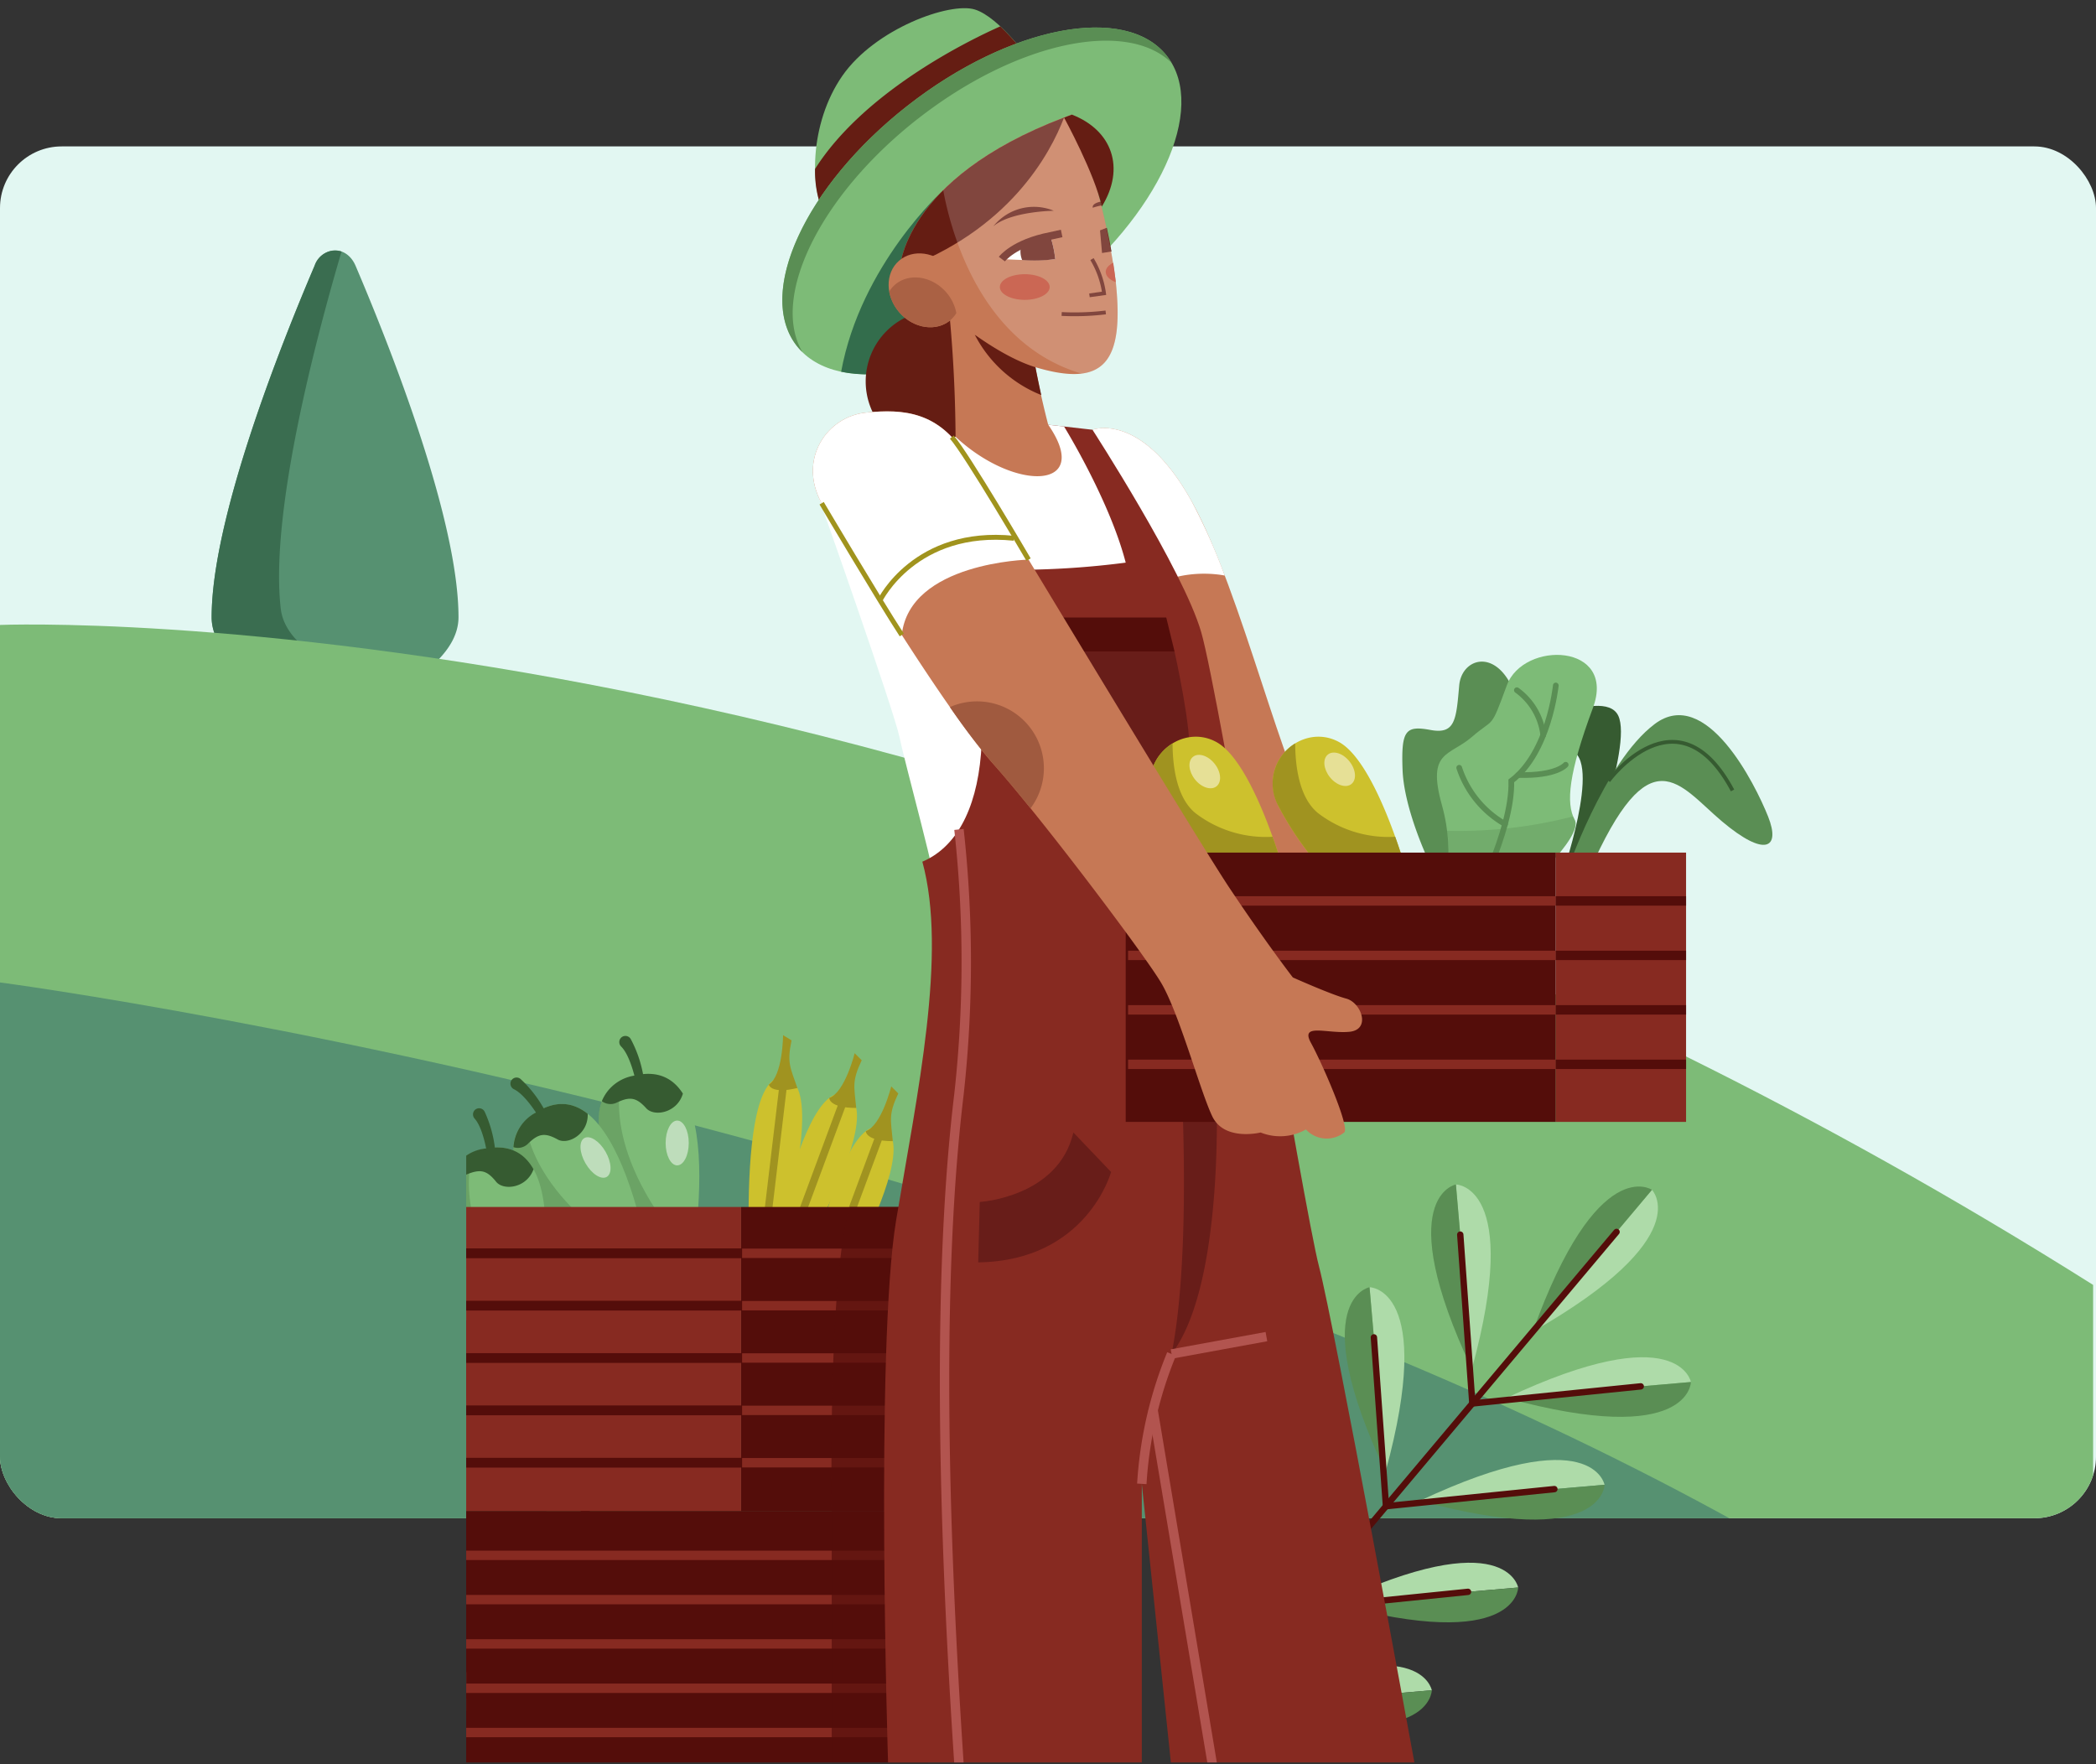 <svg xmlns="http://www.w3.org/2000/svg" xmlns:xlink="http://www.w3.org/1999/xlink" width="272" height="228.943" viewBox="0 0 272 228.943">
  <rect x="0" y="0" width="272" height="228.943" fill="#333333" stroke="none"/>
  <defs>
    <clipPath id="clip-path">
      <rect id="Rectángulo_408390" data-name="Rectángulo 408390" width="272" height="178.022" rx="8" transform="translate(205.083 5119.432)" fill="#eaf4ff" opacity="0.58"/>
    </clipPath>
    <clipPath id="clip-path-2">
      <rect id="Rectángulo_408485" data-name="Rectángulo 408485" width="271.999" height="586.711" fill="none"/>
    </clipPath>
    <clipPath id="clip-path-3">
      <rect id="Rectángulo_408509" data-name="Rectángulo 408509" width="272" height="228.943" rx="8" transform="translate(205.083 5100.432)" fill="#eaf4ff" opacity="0.58"/>
    </clipPath>
    <clipPath id="clip-path-4">
      <rect id="Rectángulo_408508" data-name="Rectángulo 408508" width="243.889" height="237.35" fill="none"/>
    </clipPath>
    <clipPath id="clip-path-5">
      <rect id="Rectángulo_408507" data-name="Rectángulo 408507" width="170.837" height="237.12" fill="none"/>
    </clipPath>
    <clipPath id="clip-path-6">
      <rect id="Rectángulo_408486" data-name="Rectángulo 408486" width="12.217" height="27.918" fill="none"/>
    </clipPath>
    <clipPath id="clip-path-7">
      <rect id="Rectángulo_408487" data-name="Rectángulo 408487" width="18.535" height="23.701" fill="none"/>
    </clipPath>
    <clipPath id="clip-path-8">
      <rect id="Rectángulo_408488" data-name="Rectángulo 408488" width="11.171" height="28.359" fill="none"/>
    </clipPath>
    <clipPath id="clip-path-9">
      <rect id="Rectángulo_408492" data-name="Rectángulo 408492" width="12.542" height="32.794" fill="none"/>
    </clipPath>
    <clipPath id="clip-path-10">
      <rect id="Rectángulo_408495" data-name="Rectángulo 408495" width="60.378" height="3.659" fill="none"/>
    </clipPath>
    <clipPath id="clip-path-11">
      <rect id="Rectángulo_408496" data-name="Rectángulo 408496" width="11.589" height="39.458" fill="none"/>
    </clipPath>
    <clipPath id="clip-path-12">
      <rect id="Rectángulo_408497" data-name="Rectángulo 408497" width="3.005" height="5.814" fill="none"/>
    </clipPath>
    <clipPath id="clip-path-13">
      <rect id="Rectángulo_408498" data-name="Rectángulo 408498" width="3.902" height="5.256" fill="none"/>
    </clipPath>
    <clipPath id="clip-path-14">
      <rect id="Rectángulo_408499" data-name="Rectángulo 408499" width="17.363" height="11.735" fill="none"/>
    </clipPath>
    <clipPath id="clip-path-15">
      <rect id="Rectángulo_408502" data-name="Rectángulo 408502" width="6.467" height="3.332" fill="none"/>
    </clipPath>
    <clipPath id="clip-path-16">
      <rect id="Rectángulo_408503" data-name="Rectángulo 408503" width="1.302" height="2.526" fill="none"/>
    </clipPath>
    <clipPath id="clip-path-17">
      <rect id="Rectángulo_408504" data-name="Rectángulo 408504" width="22.633" height="33.609" fill="none"/>
    </clipPath>
    <clipPath id="clip-path-18">
      <rect id="Rectángulo_408505" data-name="Rectángulo 408505" width="3.983" height="4.338" fill="none"/>
    </clipPath>
    <clipPath id="clip-path-19">
      <rect id="Rectángulo_408506" data-name="Rectángulo 408506" width="3.984" height="4.338" fill="none"/>
    </clipPath>
  </defs>
  <g id="Grupo_1198359" data-name="Grupo 1198359" transform="translate(-205.083 -5100.432)">
    <g id="Enmascarar_grupo_1098806" data-name="Enmascarar grupo 1098806" clip-path="url(#clip-path)">
      <g id="Grupo_1198312" data-name="Grupo 1198312" transform="translate(205.083 4843.001)">
        <rect id="Rectángulo_408483" data-name="Rectángulo 408483" width="272" height="586.712" transform="translate(0 -0.001)" fill="#e2f7f2"/>
        <rect id="Rectángulo_408484" data-name="Rectángulo 408484" width="2.304" height="30.387" transform="translate(42.33 345.595)" fill="#872a21"/>
        <g id="Grupo_1198311" data-name="Grupo 1198311" transform="translate(0 0)">
          <g id="Grupo_1198310" data-name="Grupo 1198310" clip-path="url(#clip-path-2)">
            <path id="Trazado_916645" data-name="Trazado 916645" d="M47.342,304.563c-1.139-2.671-4.185-2.671-5.324,0-4.556,10.68-13.362,32.959-13.355,45.611,0,4.223,4.511,7.619,8.745,9.878a15.156,15.156,0,0,0,14.544,0c4.233-2.259,8.742-5.655,8.745-9.878.007-12.652-8.8-34.932-13.355-45.611" transform="translate(-1.197 -12.636)" fill="#569171"/>
            <path id="Trazado_916646" data-name="Trazado 916646" d="M47.451,357.868c-4.463-1.757-9.333-4.614-9.82-8.809-1.438-12.387,4.554-35.041,7.886-46.348a2.8,2.8,0,0,0-3.5,1.852c-4.556,10.68-13.362,32.959-13.355,45.612,0,4.222,4.511,7.619,8.745,9.877a15.157,15.157,0,0,0,14.544,0c.635-.338,1.276-.7,1.908-1.092a15.522,15.522,0,0,1-6.409-1.091" transform="translate(-1.197 -12.636)" fill="#3a6d50"/>
            <path id="Trazado_916647" data-name="Trazado 916647" d="M0,353.282s127.385-5.24,271.626,85.644V601.464H0Z" transform="translate(0 -14.752)" fill="#7dbb77"/>
            <path id="Trazado_916648" data-name="Trazado 916648" d="M0,477.091c114.322,7.4,232.118,60.223,271.626,79.43V502.95C178.87,425.237.008,401.7,0,401.7Z" transform="translate(0 -16.777)" fill="#569171"/>
            <path id="Trazado_916649" data-name="Trazado 916649" d="M251.683,271.481H130.5s.458-5.727,10.079-5.268c.458-9.393,13.745-15.119,22.45-7.56-6.414-15.806-2.52-27.489,8.476-28.634s18.325,10.308,20.387,17.409c6.642-7.1,8.017-1.145,8.246,0,10.08-10.995,23.595-7.33,27.718-2.977s3.207,14.66,3.207,14.66,14.431-6.184,17.638.458-2.519,8.934-2.519,8.934,4.81-.916,5.5,2.978" transform="translate(-5.45 -9.603)" fill="#fff"/>
          </g>
        </g>
      </g>
    </g>
    <g id="Enmascarar_grupo_1098807" data-name="Enmascarar grupo 1098807" clip-path="url(#clip-path-3)">
      <g id="Grupo_1198358" data-name="Grupo 1198358" transform="translate(192.527 5092.025)">
        <g id="Grupo_1198357" data-name="Grupo 1198357" clip-path="url(#clip-path-4)">
          <g id="Grupo_1198356" data-name="Grupo 1198356" transform="translate(73.054)">
            <g id="Grupo_1198355" data-name="Grupo 1198355" clip-path="url(#clip-path-5)">
              <line id="Línea_681" data-name="Línea 681" x2="72.935" y2="86.76" transform="translate(-59.556 142.534)" fill="none" stroke="#540d0a" stroke-linecap="round" stroke-miterlimit="10" stroke-width="1.157"/>
              <path id="Trazado_916650" data-name="Trazado 916650" d="M115.739,317.61l2.9-33.509s-12.034.115-2.9,33.509" transform="translate(-117.68 -112.881)" fill="#7dbb77"/>
              <path id="Trazado_916651" data-name="Trazado 916651" d="M118,317.61l2.9-33.509s11.835,2.181-2.9,33.509" transform="translate(-119.937 -112.881)" fill="#5a8e54"/>
              <line id="Línea_682" data-name="Línea 682" x1="2.192" y2="30.648" transform="translate(-2.02 180.328)" fill="none" stroke="#540d0a" stroke-linecap="round" stroke-miterlimit="10" stroke-width="1.157"/>
              <path id="Trazado_916652" data-name="Trazado 916652" d="M141.754,348.555l2.9-33.509s-12.034.115-2.9,33.509" transform="translate(-128.016 -125.176)" fill="#7dbb77"/>
              <path id="Trazado_916653" data-name="Trazado 916653" d="M144.011,348.555l2.9-33.509s11.836,2.181-2.9,33.509" transform="translate(-130.273 -125.176)" fill="#5a8e54"/>
              <line id="Línea_683" data-name="Línea 683" x1="2.192" y2="30.648" transform="translate(13.658 198.978)" fill="none" stroke="#540d0a" stroke-linecap="round" stroke-miterlimit="10" stroke-width="1.157"/>
              <path id="Trazado_916654" data-name="Trazado 916654" d="M111.552,374.486l-33.509-2.9s2.18-11.835,33.509,2.9" transform="translate(-104.062 -145.855)" fill="#aedba9"/>
              <path id="Trazado_916655" data-name="Trazado 916655" d="M111.552,377.45l-33.509-2.9s.115,12.034,33.509,2.9" transform="translate(-104.062 -148.819)" fill="#5a8e54"/>
              <line id="Línea_684" data-name="Línea 684" x2="30.569" y2="3.107" transform="translate(-16.911 226.519)" fill="none" stroke="#540d0a" stroke-linecap="round" stroke-miterlimit="10" stroke-width="1.157"/>
              <path id="Trazado_916656" data-name="Trazado 916656" d="M350.868,288.554l15.473-18.406s6.026,6.141-15.473,18.406" transform="translate(-212.463 -107.337)" fill="#aedba9"/>
              <path id="Trazado_916657" data-name="Trazado 916657" d="M350.868,288.273l15.473-18.406s-7.086-4.88-15.473,18.406" transform="translate(-212.463 -107.057)" fill="#5a8e54"/>
              <line id="Línea_685" data-name="Línea 685" x1="52.141" y2="62.025" transform="translate(97.144 168.274)" fill="none" stroke="#540d0a" stroke-linecap="round" stroke-miterlimit="10" stroke-width="0.827"/>
              <path id="Trazado_916658" data-name="Trazado 916658" d="M336.4,292.95l-2.074-23.956s8.6.082,2.074,23.956" transform="translate(-205.892 -106.879)" fill="#aedba9"/>
              <path id="Trazado_916659" data-name="Trazado 916659" d="M334.286,292.95l-2.074-23.956s-8.461,1.559,2.074,23.956" transform="translate(-203.774 -106.879)" fill="#5a8e54"/>
              <line id="Línea_686" data-name="Línea 686" x2="1.567" y2="21.911" transform="translate(129.002 168.627)" fill="none" stroke="#540d0a" stroke-linecap="round" stroke-miterlimit="10" stroke-width="0.827"/>
              <path id="Trazado_916660" data-name="Trazado 916660" d="M345.183,311.487l23.956-2.074s-1.559-8.461-23.956,2.074" transform="translate(-210.204 -121.661)" fill="#aedba9"/>
              <path id="Trazado_916661" data-name="Trazado 916661" d="M345.183,313.606l23.956-2.074s-.082,8.6-23.956,2.074" transform="translate(-210.204 -123.78)" fill="#5a8e54"/>
              <line id="Línea_687" data-name="Línea 687" x1="21.854" y2="2.221" transform="translate(130.569 188.316)" fill="none" stroke="#540d0a" stroke-linecap="round" stroke-miterlimit="10" stroke-width="0.827"/>
              <path id="Trazado_916662" data-name="Trazado 916662" d="M317.807,315.073l-2.074-23.956s8.6.082,2.074,23.956" transform="translate(-198.503 -115.669)" fill="#aedba9"/>
              <path id="Trazado_916663" data-name="Trazado 916663" d="M315.688,315.073l-2.074-23.956s-8.461,1.559,2.074,23.956" transform="translate(-196.384 -115.669)" fill="#5a8e54"/>
              <line id="Línea_688" data-name="Línea 688" x2="1.567" y2="21.911" transform="translate(117.794 181.959)" fill="none" stroke="#540d0a" stroke-linecap="round" stroke-miterlimit="10" stroke-width="0.827"/>
              <path id="Trazado_916664" data-name="Trazado 916664" d="M326.585,333.61l23.956-2.074s-1.559-8.462-23.956,2.074" transform="translate(-202.815 -130.451)" fill="#aedba9"/>
              <path id="Trazado_916665" data-name="Trazado 916665" d="M326.585,335.729l23.956-2.074s-.082,8.6-23.956,2.074" transform="translate(-202.815 -132.57)" fill="#5a8e54"/>
              <line id="Línea_689" data-name="Línea 689" x1="21.854" y2="2.221" transform="translate(119.361 201.648)" fill="none" stroke="#540d0a" stroke-linecap="round" stroke-miterlimit="10" stroke-width="0.827"/>
              <path id="Trazado_916666" data-name="Trazado 916666" d="M299.21,337.2l-2.074-23.956s8.6.082,2.074,23.956" transform="translate(-191.114 -124.459)" fill="#7dbb77"/>
              <path id="Trazado_916667" data-name="Trazado 916667" d="M297.091,337.2l-2.074-23.956s-8.461,1.559,2.074,23.956" transform="translate(-188.995 -124.459)" fill="#5a8e54"/>
              <line id="Línea_690" data-name="Línea 690" x2="1.567" y2="21.91" transform="translate(106.586 195.292)" fill="none" stroke="#540d0a" stroke-linecap="round" stroke-miterlimit="10" stroke-width="0.827"/>
              <path id="Trazado_916668" data-name="Trazado 916668" d="M307.988,355.733l23.956-2.074s-1.559-8.461-23.956,2.074" transform="translate(-195.426 -139.242)" fill="#aedba9"/>
              <path id="Trazado_916669" data-name="Trazado 916669" d="M307.988,357.852l23.956-2.074s-.082,8.6-23.956,2.074" transform="translate(-195.426 -141.36)" fill="#5a8e54"/>
              <line id="Línea_691" data-name="Línea 691" x1="21.854" y2="2.221" transform="translate(108.153 214.981)" fill="none" stroke="#540d0a" stroke-linecap="round" stroke-miterlimit="10" stroke-width="0.827"/>
              <path id="Trazado_916670" data-name="Trazado 916670" d="M280.612,359.318l-2.074-23.956s8.6.081,2.074,23.956" transform="translate(-183.724 -133.249)" fill="#7dbb77"/>
              <path id="Trazado_916671" data-name="Trazado 916671" d="M278.493,359.318l-2.074-23.956s-8.461,1.559,2.074,23.956" transform="translate(-181.606 -133.249)" fill="#5a8e54"/>
              <line id="Línea_692" data-name="Línea 692" x2="1.567" y2="21.91" transform="translate(95.377 208.625)" fill="none" stroke="#540d0a" stroke-linecap="round" stroke-miterlimit="10" stroke-width="0.827"/>
              <path id="Trazado_916672" data-name="Trazado 916672" d="M289.39,377.855l23.956-2.074s-1.559-8.461-23.956,2.074" transform="translate(-188.036 -148.031)" fill="#aedba9"/>
              <path id="Trazado_916673" data-name="Trazado 916673" d="M289.39,379.974l23.956-2.074s-.082,8.6-23.956,2.074" transform="translate(-188.036 -150.15)" fill="#5a8e54"/>
              <line id="Línea_693" data-name="Línea 693" x1="21.854" y2="2.221" transform="translate(96.945 228.314)" fill="none" stroke="#540d0a" stroke-linecap="round" stroke-miterlimit="10" stroke-width="0.827"/>
              <path id="Trazado_916674" data-name="Trazado 916674" d="M161.129,273.884s-20.232-25.279-6.757-28.476,6.757,28.476,6.757,28.476" transform="translate(-132.55 -97.417)" fill="#7dbb77"/>
              <path id="Trazado_916675" data-name="Trazado 916675" d="M154.646,245.409a5.454,5.454,0,0,0-4.214,3.315,1.856,1.856,0,0,0,1.954.175c1.689-.8,2.527-.668,3.8.742,1.041,1.152,4.029.607,4.761-1.9-1.295-2.022-3.294-3.05-6.3-2.335" transform="translate(-132.824 -97.418)" fill="#365b31"/>
              <path id="Trazado_916676" data-name="Trazado 916676" d="M156.411,243.321s-.676-3.621-1.978-4.927a.806.806,0,0,1,.051-1.214.8.8,0,0,1,1.2.263,15.685,15.685,0,0,1,1.744,5.637Z" transform="translate(-134.314 -94.171)" fill="#365b31"/>
              <g id="Grupo_1198315" data-name="Grupo 1198315" transform="translate(17.195 148.549)" opacity="0.26">
                <g id="Grupo_1198314" data-name="Grupo 1198314">
                  <g id="Grupo_1198313" data-name="Grupo 1198313" clip-path="url(#clip-path-6)">
                    <path id="Trazado_916677" data-name="Trazado 916677" d="M161.965,269.539c-12.434-13.8-9.22-22.99-9.2-23.056-10.1,4.848,8.362,27.918,8.362,27.918s.416-1.963.833-4.862" transform="translate(-149.747 -246.484)" fill="#365b31"/>
                  </g>
                </g>
              </g>
              <path id="Trazado_916678" data-name="Trazado 916678" d="M149.924,277.52s-27.332-17.357-15.621-24.749,15.621,24.749,15.621,24.749" transform="translate(-125.257 -99.994)" fill="#7dbb77"/>
              <path id="Trazado_916679" data-name="Trazado 916679" d="M134.307,252.773a5.454,5.454,0,0,0-2.912,4.5,1.855,1.855,0,0,0,1.905-.468c1.338-1.308,2.174-1.451,3.837-.53,1.359.753,4.008-.732,3.89-3.338-1.88-1.493-4.1-1.816-6.72-.166" transform="translate(-125.26 -99.996)" fill="#365b31"/>
              <path id="Trazado_916680" data-name="Trazado 916680" d="M134.683,251.514s-1.813-3.206-3.468-4.02a.806.806,0,0,1-.345-1.165.8.8,0,0,1,1.222-.139,15.688,15.688,0,0,1,3.476,4.766Z" transform="translate(-125.001 -97.729)" fill="#365b31"/>
              <g id="Grupo_1198318" data-name="Grupo 1198318" transform="translate(6.132 153.826)" opacity="0.26">
                <g id="Grupo_1198317" data-name="Grupo 1198317">
                  <g id="Grupo_1198316" data-name="Grupo 1198316" clip-path="url(#clip-path-7)">
                    <path id="Trazado_916681" data-name="Trazado 916681" d="M149.139,274.071c-16.236-9.027-16.172-18.761-16.171-18.832-7.985,7.86,16.959,23.7,16.959,23.7s-.243-1.992-.787-4.869" transform="translate(-131.391 -255.239)" fill="#365b31"/>
                  </g>
                </g>
              </g>
              <path id="Trazado_916682" data-name="Trazado 916682" d="M127.3,289.968s-18.719-26.418-5.08-28.822,5.08,28.822,5.08,28.822" transform="translate(-119.637 -103.708)" fill="#7dbb77"/>
              <path id="Trazado_916683" data-name="Trazado 916683" d="M122.6,261.146a5.454,5.454,0,0,0-4.4,3.063,1.855,1.855,0,0,0,1.94.289c1.734-.7,2.562-.519,3.752.963.972,1.212,3.987.842,4.864-1.615-1.175-2.094-3.11-3.237-6.156-2.7" transform="translate(-120.017 -103.708)" fill="#365b31"/>
              <path id="Trazado_916684" data-name="Trazado 916684" d="M124.589,258.97s-.463-3.654-1.686-5.035a.805.805,0,0,1,.121-1.208.8.8,0,0,1,1.184.333,15.687,15.687,0,0,1,1.411,5.728Z" transform="translate(-121.8 -100.359)" fill="#365b31"/>
              <g id="Grupo_1198321" data-name="Grupo 1198321" transform="translate(-2.392 157.901)" opacity="0.26">
                <g id="Grupo_1198320" data-name="Grupo 1198320">
                  <g id="Grupo_1198319" data-name="Grupo 1198319" clip-path="url(#clip-path-8)">
                    <path id="Trazado_916685" data-name="Trazado 916685" d="M128.417,285.557c-11.606-14.505-7.859-23.49-7.832-23.555-10.367,4.249,6.715,28.359,6.715,28.359s.53-1.935,1.117-4.8" transform="translate(-117.247 -262.001)" fill="#365b31"/>
                  </g>
                </g>
              </g>
              <path id="Trazado_916686" data-name="Trazado 916686" d="M182.676,279.2s-3.044-34.112,3.962-33.278-3.962,33.278-3.962,33.278" transform="translate(-145.374 -97.706)" fill="#cdc12d"/>
              <line id="Línea_694" data-name="Línea 694" y1="32.318" x2="3.847" transform="translate(37.416 148.217)" fill="none" stroke="#a09320" stroke-miterlimit="10" stroke-width="0.985"/>
              <path id="Trazado_916687" data-name="Trazado 916687" d="M186.376,243.262s.237,1.272,3.711.442c-.914-2.668-1.377-3.209-.759-6.182l-1.1-.678s-.03,5.247-1.848,6.418" transform="translate(-147.106 -94.105)" fill="#a09320"/>
              <path id="Trazado_916688" data-name="Trazado 916688" d="M183.632,280.959s5.041-33.874,11.656-31.42-11.656,31.42-11.656,31.42" transform="translate(-146.016 -99.098)" fill="#cdc12d"/>
              <line id="Línea_695" data-name="Línea 695" y1="30.514" x2="11.32" transform="translate(37.952 150.44)" fill="none" stroke="#a09320" stroke-miterlimit="10" stroke-width="0.985"/>
              <path id="Trazado_916689" data-name="Trazado 916689" d="M199.391,246.536s-.067,1.292,3.5,1.3c-.263-2.808-.585-3.443.712-6.188l-.914-.917s-1.26,5.093-3.3,5.806" transform="translate(-152.277 -95.649)" fill="#a09320"/>
              <path id="Trazado_916690" data-name="Trazado 916690" d="M191.511,288.106s5.042-33.874,11.656-31.42-11.656,31.42-11.656,31.42" transform="translate(-149.146 -101.938)" fill="#cdc12d"/>
              <line id="Línea_696" data-name="Línea 696" y1="30.513" x2="11.32" transform="translate(42.701 154.748)" fill="none" stroke="#a09320" stroke-miterlimit="10" stroke-width="0.985"/>
              <path id="Trazado_916691" data-name="Trazado 916691" d="M207.27,253.683s-.067,1.292,3.5,1.3c-.262-2.808-.585-3.443.712-6.188l-.914-.918s-1.26,5.093-3.3,5.806" transform="translate(-155.408 -98.488)" fill="#a09320"/>
              <rect id="Rectángulo_408489" data-name="Rectángulo 408489" width="23.311" height="39.458" transform="translate(35.676 165.038)" fill="#540d0a"/>
              <rect id="Rectángulo_408490" data-name="Rectángulo 408490" width="66.111" height="32.794" transform="translate(-6.134 204.496)" fill="#540d0a"/>
              <line id="Línea_697" data-name="Línea 697" x2="64.02" transform="translate(-6.134 210.245)" fill="none" stroke="#872a21" stroke-miterlimit="10" stroke-width="1.22"/>
              <line id="Línea_698" data-name="Línea 698" x2="64.02" transform="translate(-6.134 215.993)" fill="none" stroke="#872a21" stroke-miterlimit="10" stroke-width="1.22"/>
              <line id="Línea_699" data-name="Línea 699" x2="64.02" transform="translate(-6.134 221.742)" fill="none" stroke="#872a21" stroke-miterlimit="10" stroke-width="1.22"/>
              <line id="Línea_700" data-name="Línea 700" x2="64.02" transform="translate(-6.134 227.491)" fill="none" stroke="#872a21" stroke-miterlimit="10" stroke-width="1.22"/>
              <line id="Línea_701" data-name="Línea 701" x2="64.02" transform="translate(-6.134 233.239)" fill="none" stroke="#872a21" stroke-miterlimit="10" stroke-width="1.22"/>
              <g id="Grupo_1198324" data-name="Grupo 1198324" transform="translate(47.435 204.496)" opacity="0.68" style="mix-blend-mode: multiply;isolation: isolate">
                <g id="Grupo_1198323" data-name="Grupo 1198323">
                  <g id="Grupo_1198322" data-name="Grupo 1198322" clip-path="url(#clip-path-9)">
                    <rect id="Rectángulo_408491" data-name="Rectángulo 408491" width="12.543" height="32.794" transform="translate(-0.001 0)" fill="#540d0a"/>
                  </g>
                </g>
              </g>
              <rect id="Rectángulo_408493" data-name="Rectángulo 408493" width="53.306" height="39.458" transform="translate(-17.631 165.038)" fill="#872a21"/>
              <g id="Grupo_1198327" data-name="Grupo 1198327" transform="translate(-6.133 204.496)" opacity="0.68" style="mix-blend-mode: multiply;isolation: isolate">
                <g id="Grupo_1198326" data-name="Grupo 1198326">
                  <g id="Grupo_1198325" data-name="Grupo 1198325" clip-path="url(#clip-path-10)">
                    <rect id="Rectángulo_408494" data-name="Rectángulo 408494" width="60.378" height="3.659" transform="translate(0)" fill="#540d0a"/>
                  </g>
                </g>
              </g>
              <line id="Línea_702" data-name="Línea 702" x2="53.306" transform="translate(-17.631 171.049)" fill="none" stroke="#540d0a" stroke-miterlimit="10" stroke-width="1.271"/>
              <line id="Línea_703" data-name="Línea 703" x2="53.306" transform="translate(-17.631 177.842)" fill="none" stroke="#540d0a" stroke-miterlimit="10" stroke-width="1.271"/>
              <line id="Línea_704" data-name="Línea 704" x2="53.306" transform="translate(-17.631 184.636)" fill="none" stroke="#540d0a" stroke-miterlimit="10" stroke-width="1.271"/>
              <line id="Línea_705" data-name="Línea 705" x2="53.306" transform="translate(-17.631 191.43)" fill="none" stroke="#540d0a" stroke-miterlimit="10" stroke-width="1.271"/>
              <line id="Línea_706" data-name="Línea 706" x2="53.306" transform="translate(-17.631 198.224)" fill="none" stroke="#540d0a" stroke-miterlimit="10" stroke-width="1.271"/>
              <line id="Línea_707" data-name="Línea 707" x2="24.171" transform="translate(35.806 171.049)" fill="none" stroke="#872a21" stroke-miterlimit="10" stroke-width="1.22"/>
              <line id="Línea_708" data-name="Línea 708" x2="24.171" transform="translate(35.806 177.842)" fill="none" stroke="#872a21" stroke-miterlimit="10" stroke-width="1.22"/>
              <line id="Línea_709" data-name="Línea 709" x2="24.171" transform="translate(35.806 184.636)" fill="none" stroke="#872a21" stroke-miterlimit="10" stroke-width="1.22"/>
              <line id="Línea_710" data-name="Línea 710" x2="24.171" transform="translate(35.806 191.43)" fill="none" stroke="#872a21" stroke-miterlimit="10" stroke-width="1.22"/>
              <line id="Línea_711" data-name="Línea 711" x2="24.171" transform="translate(35.806 198.224)" fill="none" stroke="#872a21" stroke-miterlimit="10" stroke-width="1.22"/>
              <g id="Grupo_1198330" data-name="Grupo 1198330" transform="translate(47.397 165.038)" opacity="0.68" style="mix-blend-mode: multiply;isolation: isolate">
                <g id="Grupo_1198329" data-name="Grupo 1198329">
                  <g id="Grupo_1198328" data-name="Grupo 1198328" clip-path="url(#clip-path-11)">
                    <path id="Trazado_916692" data-name="Trazado 916692" d="M199.9,313.3s-.523-30.05,2.352-39.458h9.2V313.3Z" transform="translate(-199.861 -273.844)" fill="#540d0a"/>
                  </g>
                </g>
              </g>
              <g id="Grupo_1198333" data-name="Grupo 1198333" transform="translate(25.876 153.826)" opacity="0.5" style="mix-blend-mode: overlay;isolation: isolate">
                <g id="Grupo_1198332" data-name="Grupo 1198332">
                  <g id="Grupo_1198331" data-name="Grupo 1198331" clip-path="url(#clip-path-12)">
                    <path id="Trazado_916693" data-name="Trazado 916693" d="M167.158,258.145c0,1.606-.673,2.907-1.5,2.907s-1.5-1.3-1.5-2.907.673-2.907,1.5-2.907,1.5,1.3,1.5,2.907" transform="translate(-164.152 -255.239)" fill="#fff"/>
                  </g>
                </g>
              </g>
              <g id="Grupo_1198336" data-name="Grupo 1198336" transform="translate(14.832 155.984)" opacity="0.5" style="mix-blend-mode: overlay;isolation: isolate">
                <g id="Grupo_1198335" data-name="Grupo 1198335">
                  <g id="Grupo_1198334" data-name="Grupo 1198334" clip-path="url(#clip-path-13)">
                    <path id="Trazado_916694" data-name="Trazado 916694" d="M149.078,260.7c.8,1.39.871,2.854.152,3.269s-1.952-.376-2.755-1.766-.871-2.854-.152-3.269,1.952.376,2.755,1.766" transform="translate(-145.826 -258.82)" fill="#fff"/>
                  </g>
                </g>
              </g>
              <path id="Trazado_916695" data-name="Trazado 916695" d="M224.3,22.6s-4.013-5.713-7.23-6.717-12.939,2.472-17.2,8.613-4.436,15-1.789,19.143S224.3,22.6,224.3,22.6" transform="translate(-151.06 -6.243)" fill="#7dbb77"/>
              <path id="Trazado_916696" data-name="Trazado 916696" d="M224.3,24.157a33.069,33.069,0,0,0-3.925-4.527c-3.984,1.771-17.637,8.4-24.035,18.5a13.811,13.811,0,0,0,1.738,7.063c2.646,4.142,26.221-21.04,26.221-21.04" transform="translate(-151.067 -7.8)" fill="#651d13"/>
              <path id="Trazado_916697" data-name="Trazado 916697" d="M205.512,30.044c13.261-10.393,28.342-13.294,33.683-6.479s-1.079,20.766-14.341,31.159S196.513,68.018,191.172,61.2s1.079-20.766,14.341-31.159" transform="translate(-148.264 -7.898)" fill="#7dbb77"/>
              <path id="Trazado_916698" data-name="Trazado 916698" d="M206.846,31.746c12.7-9.956,27.071-13.03,32.953-7.28a8.205,8.205,0,0,0-.6-.9c-5.341-6.816-20.422-3.915-33.683,6.478S185.829,54.388,191.171,61.2a8.246,8.246,0,0,0,.73.8c-4.178-7.086,2.241-20.3,14.944-30.258" transform="translate(-148.263 -7.898)" fill="#5a8e54"/>
              <path id="Trazado_916699" data-name="Trazado 916699" d="M201.954,78.464c4.833,1.031,11.415-.292,18.243-3.675l-5-19.88s-10.7,9.649-13.244,23.555" transform="translate(-153.295 -21.817)" fill="#336d4c"/>
              <path id="Trazado_916700" data-name="Trazado 916700" d="M344.648,170.121s12.724-6.975,14.669-2.916-4.811,21.27-4.811,21.27h-2.662s5.528-15.674,1.229-16.8-7.431,2.561-8.425,1.639,0-3.192,0-3.192" transform="translate(-209.816 -65.931)" fill="#365b31"/>
              <path id="Trazado_916701" data-name="Trazado 916701" d="M357.963,188.687s4.9-14.6,11.563-19.6,13.033,7.826,14.7,12-.392,5.347-5.977.644-9.309-11.465-17.247,6.566c-1.959,2.548-3.037.392-3.037.392" transform="translate(-215.282 -66.731)" fill="#5a8e54"/>
              <path id="Trazado_916702" data-name="Trazado 916702" d="M326.25,182.368s-3.234-6.728-3.43-11.9.392-5.784,3.626-5.187,3.332-1.362,3.724-5.772,7.153-5.487,8.329,6.173a43.108,43.108,0,0,1-3.136,20.774Z" transform="translate(-201.305 -62.146)" fill="#5a8e54"/>
              <path id="Trazado_916703" data-name="Trazado 916703" d="M330.879,186.172s1.96-4.7,0-11.759.98-6.271,3.92-8.82,2.352-.783,4.507-6.663,14.306-5.487,11.171,2.94-3.527,12.347-2.352,14.5-6.859,9.735-9.6,10.943-7.643-1.144-7.643-1.144" transform="translate(-204.269 -61.571)" fill="#7dbb77"/>
              <path id="Trazado_916704" data-name="Trazado 916704" d="M348.413,161.547s-.875,8.692-5.775,12.381c.2,6.629-5.487,17.016-5.487,17.016" transform="translate(-207.013 -64.187)" fill="none" stroke="#5a8e54" stroke-linecap="round" stroke-miterlimit="10" stroke-width="0.738"/>
              <path id="Trazado_916705" data-name="Trazado 916705" d="M347.457,162.567a8.426,8.426,0,0,1,3.421,5.825" transform="translate(-211.108 -64.592)" fill="none" stroke="#5a8e54" stroke-linecap="round" stroke-miterlimit="10" stroke-width="0.738"/>
              <path id="Trazado_916706" data-name="Trazado 916706" d="M353.9,178.619s-1.16,1.479-6.165,1.328" transform="translate(-211.217 -70.97)" fill="none" stroke="#5a8e54" stroke-linecap="round" stroke-miterlimit="10" stroke-width="0.738"/>
              <path id="Trazado_916707" data-name="Trazado 916707" d="M335.037,179.27a13.092,13.092,0,0,0,5.948,7.3" transform="translate(-206.173 -71.229)" fill="none" stroke="#5a8e54" stroke-linecap="round" stroke-miterlimit="10" stroke-width="0.738"/>
              <g id="Grupo_1198339" data-name="Grupo 1198339" transform="translate(126.61 114.355)" opacity="0.33" style="mix-blend-mode: multiply;isolation: isolate">
                <g id="Grupo_1198338" data-name="Grupo 1198338">
                  <g id="Grupo_1198337" data-name="Grupo 1198337" clip-path="url(#clip-path-14)">
                    <path id="Trazado_916708" data-name="Trazado 916708" d="M338.941,201.137c2.743-1.208,10.779-8.787,9.6-10.943a4.25,4.25,0,0,1-.21-.448,59.42,59.42,0,0,1-16.355,1.862,17.754,17.754,0,0,1-.681,8.385s4.9,2.352,7.643,1.144" transform="translate(-331.297 -189.746)" fill="#5a8e54"/>
                  </g>
                </g>
              </g>
              <path id="Trazado_916709" data-name="Trazado 916709" d="M225.734,89.985a9.247,9.247,0,1,1-9.247-9.247,9.248,9.248,0,0,1,9.247,9.247" transform="translate(-155.396 -32.079)" fill="#651d13"/>
              <path id="Trazado_916710" data-name="Trazado 916710" d="M197.038,119.1s9.839,27.812,10.558,31.34,5.03,18.945,5.03,21.427,14.438-24.041,14.438-24.041l-22.538-31.337Z" transform="translate(-151.342 -46.284)" fill="#fff"/>
              <path id="Trazado_916711" data-name="Trazado 916711" d="M256.071,106.34s6.4-2.482,12.935,9.407,11.89,35.93,16.332,41.94S298.4,183.948,298.4,183.948l-27.306.523Z" transform="translate(-174.798 -42.166)" fill="#c67855"/>
              <path id="Trazado_916712" data-name="Trazado 916712" d="M269.007,115.747c-6.533-11.89-12.935-9.407-12.935-9.407l4.451,23.149c4.835-5.975,12.684-4.23,12.713-4.223a77.773,77.773,0,0,0-4.229-9.519" transform="translate(-174.798 -42.166)" fill="#fff"/>
              <path id="Trazado_916713" data-name="Trazado 916713" d="M232.494,105.4l5.748.654s11.759,18.161,14.11,26.261,13.327,74.863,15.287,82.311,12.412,64.543,12.412,64.543H248.433l-3.788-36.321v36.321H211.72s-1.7-54.09,1.046-70.552,6.663-34.623,3.4-46.512c8.362-3.527,11.236-18.684,2.091-45.467-.653-7.97-1.7-9.015,2.221-9.668s12.021-1.569,12.021-1.569" transform="translate(-156.969 -41.878)" fill="#872a21"/>
              <path id="Trazado_916714" data-name="Trazado 916714" d="M236.912,105.4s-8.1.915-12.02,1.569c-1.439.239-2.208.534-2.573,1.2l11,16.061a110.986,110.986,0,0,0,13.654-.932c-2.091-8.1-8-17.665-8-17.666Z" transform="translate(-161.387 -41.878)" fill="#fff"/>
              <path id="Trazado_916715" data-name="Trazado 916715" d="M278.908,248.142s1.187,25.347-5.809,34.493c1.627-8.1,1.888-20.9,1.366-33.709a5.322,5.322,0,0,1,4.442-.784" transform="translate(-181.563 -98.521)" fill="#681d19"/>
              <path id="Trazado_916716" data-name="Trazado 916716" d="M312.223,190.036s-3.92-14.11-8.721-16.756-10.779,2.646-7.839,8.378a41.24,41.24,0,0,0,7.251,9.848s5.879.947,9.309-1.47" transform="translate(-190.219 -68.57)" fill="#cdc12d"/>
              <path id="Trazado_916717" data-name="Trazado 916717" d="M263.274,154.231s2.352,10.562,1.862,13.414-6.859,3.832-6.859,3.832-8.721.98-10.877-17.246Z" transform="translate(-171.352 -61.28)" fill="#681d19"/>
              <path id="Trazado_916718" data-name="Trazado 916718" d="M302.915,192.082s5.879.947,9.309-1.47c0,0-.533-1.918-1.446-4.471a14.991,14.991,0,0,1-10.019-3.075c-2.394-1.959-2.944-5.91-2.961-9.038a6.086,6.086,0,0,0-2.135,8.205,41.239,41.239,0,0,0,7.251,9.848" transform="translate(-190.219 -69.146)" fill="#a09320"/>
              <path id="Trazado_916719" data-name="Trazado 916719" d="M285.817,190.036s-3.92-14.11-8.721-16.756-10.779,2.646-7.839,8.378a41.24,41.24,0,0,0,7.251,9.848s5.879.947,9.309-1.47" transform="translate(-179.727 -68.57)" fill="#cdc12d"/>
              <path id="Trazado_916720" data-name="Trazado 916720" d="M276.509,192.082s5.88.947,9.309-1.47c0,0-.533-1.918-1.446-4.471a14.991,14.991,0,0,1-10.019-3.075c-2.394-1.959-2.944-5.91-2.961-9.038a6.086,6.086,0,0,0-2.135,8.205,41.24,41.24,0,0,0,7.251,9.848" transform="translate(-179.727 -69.146)" fill="#a09320"/>
              <rect id="Rectángulo_408500" data-name="Rectángulo 408500" width="55.815" height="34.95" transform="translate(85.586 119.048)" fill="#540d0a"/>
              <rect id="Rectángulo_408501" data-name="Rectángulo 408501" width="16.905" height="34.95" transform="translate(141.4 119.048)" fill="#872a21"/>
              <path id="Trazado_916721" data-name="Trazado 916721" d="M224.854,77.433A180.773,180.773,0,0,1,225.9,95.855c7.709,7.186,17.9,6.925,12.021-1.568A104.193,104.193,0,0,1,235.7,83.443Z" transform="translate(-162.394 -30.766)" fill="#c67855"/>
              <path id="Trazado_916722" data-name="Trazado 916722" d="M238.055,87.033l-7.326-1.006a16.633,16.633,0,0,0,8.627,7.826c-.894-4.034-1.22-6.218-1.3-6.819" transform="translate(-164.729 -34.181)" fill="#651d13"/>
              <path id="Trazado_916723" data-name="Trazado 916723" d="M263.274,151.323H247.4v-4.41h14.8Z" transform="translate(-171.352 -58.373)" fill="#540d0a"/>
              <path id="Trazado_916724" data-name="Trazado 916724" d="M236.9,38.627a89.865,89.865,0,0,1,5.683,21.558C243.757,70.963,241.013,74.1,232,71.356c-7.839-2.548-17.442-12.543-17.442-12.543s.2-12.151,22.342-20.186" transform="translate(-158.303 -15.348)" fill="#c67855"/>
              <path id="Trazado_916725" data-name="Trazado 916725" d="M235.888,39.264c-21.127,8.032-21.332,19.8-21.332,19.8,14.192-5.12,19.534-15.081,21.332-19.8" transform="translate(-158.303 -15.601)" fill="#651d13"/>
              <path id="Trazado_916726" data-name="Trazado 916726" d="M242.557,58.978S237,59.043,234.717,61a6.758,6.758,0,0,1,7.84-2.025" transform="translate(-166.313 -23.221)" fill="#651d13"/>
              <path id="Trazado_916727" data-name="Trazado 916727" d="M242.831,64.75s-4.7.849-6.271,3c5.618.327,6.925,0,6.925,0a13.743,13.743,0,0,0-.653-3" transform="translate(-167.045 -25.727)" fill="#fff"/>
              <path id="Trazado_916728" data-name="Trazado 916728" d="M245.078,67.756a13.742,13.742,0,0,0-.653-3,18.133,18.133,0,0,0-3.739,1.173,3,3,0,0,0,.1,1.95,20.453,20.453,0,0,0,4.287-.118" transform="translate(-168.639 -25.727)" fill="#651d13"/>
              <path id="Trazado_916729" data-name="Trazado 916729" d="M236.56,67.541s1.568-2.091,6.271-3c1.176-.262,1.489-.327,1.489-.327" transform="translate(-167.045 -25.512)" fill="none" stroke="#651d13" stroke-miterlimit="10" stroke-width="0.985"/>
              <path id="Trazado_916730" data-name="Trazado 916730" d="M258.575,63l-.878.335.262,2.939,1.222-.2C259,65.04,258.8,64.01,258.575,63" transform="translate(-175.444 -25.033)" fill="#651d13"/>
              <path id="Trazado_916731" data-name="Trazado 916731" d="M255.748,69.737a11.788,11.788,0,0,1,1.568,4.442l-1.895.261" transform="translate(-174.539 -27.708)" fill="none" stroke="#651d13" stroke-miterlimit="10" stroke-width="0.492"/>
              <path id="Trazado_916732" data-name="Trazado 916732" d="M255.156,81.227a33.51,33.51,0,0,1-5.72.2" transform="translate(-172.161 -32.274)" fill="none" stroke="#651d13" stroke-miterlimit="10" stroke-width="0.492"/>
              <g id="Grupo_1198342" data-name="Grupo 1198342" transform="translate(69.254 43.988)" opacity="0.62">
                <g id="Grupo_1198341" data-name="Grupo 1198341">
                  <g id="Grupo_1198340" data-name="Grupo 1198340" clip-path="url(#clip-path-15)">
                    <path id="Trazado_916733" data-name="Trazado 916733" d="M242.594,74.654c0,.92-1.448,1.666-3.234,1.666s-3.233-.745-3.233-1.666,1.448-1.666,3.233-1.666,3.234.746,3.234,1.666" transform="translate(-236.127 -72.988)" fill="#bc2617"/>
                  </g>
                </g>
              </g>
              <g id="Grupo_1198345" data-name="Grupo 1198345" transform="translate(82.995 42.502)" opacity="0.62">
                <g id="Grupo_1198344" data-name="Grupo 1198344">
                  <g id="Grupo_1198343" data-name="Grupo 1198343" clip-path="url(#clip-path-16)">
                    <path id="Trazado_916734" data-name="Trazado 916734" d="M258.927,71.715c0,.547.513,1.031,1.3,1.334-.007-.064-.012-.126-.019-.191-.085-.78-.189-1.56-.306-2.335-.6.3-.978.724-.978,1.192" transform="translate(-258.928 -70.523)" fill="#bc2617"/>
                  </g>
                </g>
              </g>
              <path id="Trazado_916735" data-name="Trazado 916735" d="M220.153,70.4c1.864,2.109,1.907,5.115.1,6.717s-4.791,1.19-6.654-.919-1.907-5.115-.1-6.716,4.79-1.19,6.654.918" transform="translate(-157.354 -27.218)" fill="#c67855"/>
              <path id="Trazado_916736" data-name="Trazado 916736" d="M219.672,75.583c-1.864-2.108-4.843-2.52-6.654-.918a3.784,3.784,0,0,0-.712.855,5.65,5.65,0,0,0,1.343,2.736c1.863,2.108,4.843,2.52,6.654.918a3.813,3.813,0,0,0,.712-.856,5.66,5.66,0,0,0-1.343-2.736" transform="translate(-157.409 -29.278)" fill="#aa6144"/>
              <path id="Trazado_916737" data-name="Trazado 916737" d="M226.092,192.546a156.623,156.623,0,0,1,0,34.363c-2.142,17.769-2.822,44.422,0,86.885" transform="translate(-162.143 -76.504)" fill="none" stroke="#b2544f" stroke-miterlimit="10" stroke-width="1.22"/>
              <path id="Trazado_916738" data-name="Trazado 916738" d="M266.694,322.35a52.746,52.746,0,0,1,3.86-16.854" transform="translate(-179.018 -121.382)" fill="none" stroke="#b2544f" stroke-miterlimit="10" stroke-width="1.22"/>
              <line id="Línea_712" data-name="Línea 712" x2="7.691" y2="45.954" transform="translate(89.13 191.336)" fill="none" stroke="#b2544f" stroke-miterlimit="10" stroke-width="1.22"/>
              <path id="Trazado_916739" data-name="Trazado 916739" d="M248.712,262.931s-3.136,11.53-17.246,11.726l.2-7.84s10.191-.588,12.15-9.015Z" transform="translate(-165.021 -102.432)" fill="#681d19"/>
              <path id="Trazado_916740" data-name="Trazado 916740" d="M257.127,57.373c-.487.108-1.086.333-1.007.788a8.641,8.641,0,0,1,1.135-.295c-.043-.166-.086-.329-.128-.493" transform="translate(-174.814 -22.796)" fill="#651d13"/>
              <g id="Grupo_1198348" data-name="Grupo 1198348" transform="translate(61.903 23.279)" opacity="0.18" style="mix-blend-mode: overlay;isolation: isolate">
                <g id="Grupo_1198347" data-name="Grupo 1198347">
                  <g id="Grupo_1198346" data-name="Grupo 1198346" clip-path="url(#clip-path-17)">
                    <path id="Trazado_916741" data-name="Trazado 916741" d="M240.622,38.627c-8.217,2.981-13.408,6.529-16.692,9.813.97,5.274,4.814,19.921,17.966,23.8,4.075-.507,5.254-4.305,4.409-12.051a89.865,89.865,0,0,0-5.683-21.558" transform="translate(-223.93 -38.627)" fill="#fff"/>
                  </g>
                </g>
              </g>
              <path id="Trazado_916742" data-name="Trazado 916742" d="M249.952,39.011s4.014,7.357,4.895,11.558c3.1-5.017,1.341-9.916-3.885-11.942Z" transform="translate(-172.366 -15.348)" fill="#651d13"/>
              <path id="Trazado_916743" data-name="Trazado 916743" d="M367.181,178.75s8.947-12.185,16.1,1.24" transform="translate(-218.945 -69.009)" fill="none" stroke="#365b31" stroke-miterlimit="10" stroke-width="0.492"/>
              <line id="Línea_713" data-name="Línea 713" x1="55.506" transform="translate(85.895 125.32)" fill="none" stroke="#872a21" stroke-miterlimit="10" stroke-width="1.22"/>
              <line id="Línea_714" data-name="Línea 714" x1="55.506" transform="translate(85.895 132.388)" fill="none" stroke="#872a21" stroke-miterlimit="10" stroke-width="1.22"/>
              <line id="Línea_715" data-name="Línea 715" x1="55.506" transform="translate(85.895 139.456)" fill="none" stroke="#872a21" stroke-miterlimit="10" stroke-width="1.22"/>
              <line id="Línea_716" data-name="Línea 716" x1="55.506" transform="translate(85.895 146.524)" fill="none" stroke="#872a21" stroke-miterlimit="10" stroke-width="1.22"/>
              <path id="Trazado_916744" data-name="Trazado 916744" d="M215.823,108.438s29.4,48.864,34.1,55.92,8.231,11.628,8.231,11.628,4.965,2.221,6.925,2.744,3.266,4.05.392,4.312-6.4-1.176-4.965,1.437,5.1,10.975,4.312,11.628a3.665,3.665,0,0,1-4.965-.392,6.786,6.786,0,0,1-5.879.392s-4.7,1.176-6.271-2.091-4.312-13.457-6.664-17.377-15.678-21.558-21.753-28.352-19.141-28.091-22.277-33.839.719-11.236,5.716-11.759,9.583-.086,13.1,5.749" transform="translate(-150.88 -40.736)" fill="#c67855"/>
              <path id="Trazado_916745" data-name="Trazado 916745" d="M223.857,121.764c-4.653-7.7-8.035-13.326-8.035-13.326-3.515-5.835-8.1-6.271-13.1-5.749s-8.851,6.01-5.716,11.759c1.611,2.954,5.845,10.012,10.4,17.1,1-9.421,16.446-9.783,16.446-9.783" transform="translate(-150.88 -40.736)" fill="#fff"/>
              <path id="Trazado_916746" data-name="Trazado 916746" d="M228.883,164.974a8.647,8.647,0,0,0-3.506.742,85.485,85.485,0,0,0,5.629,7.383c1.328,1.486,3,3.488,4.833,5.753a8.677,8.677,0,0,0-6.956-13.878" transform="translate(-162.602 -65.549)" fill="#a05a3f"/>
              <path id="Trazado_916747" data-name="Trazado 916747" d="M235.738,123.964s-8-13.681-9.961-15.9" transform="translate(-162.761 -42.936)" fill="none" stroke="#a0931d" stroke-miterlimit="10" stroke-width="0.637"/>
              <path id="Trazado_916748" data-name="Trazado 916748" d="M197.755,122.308s7.469,12.605,10.4,17.1" transform="translate(-151.627 -48.596)" fill="none" stroke="#a0931d" stroke-miterlimit="10" stroke-width="0.637"/>
              <line id="Línea_717" data-name="Línea 717" x2="16.905" transform="translate(141.4 125.32)" fill="none" stroke="#540d0a" stroke-miterlimit="10" stroke-width="1.221"/>
              <line id="Línea_718" data-name="Línea 718" x2="16.905" transform="translate(141.4 132.388)" fill="none" stroke="#540d0a" stroke-miterlimit="10" stroke-width="1.221"/>
              <line id="Línea_719" data-name="Línea 719" x2="16.905" transform="translate(141.4 139.456)" fill="none" stroke="#540d0a" stroke-miterlimit="10" stroke-width="1.221"/>
              <line id="Línea_720" data-name="Línea 720" x2="16.905" transform="translate(141.4 146.524)" fill="none" stroke="#540d0a" stroke-miterlimit="10" stroke-width="1.221"/>
              <g id="Grupo_1198351" data-name="Grupo 1198351" transform="translate(111.358 106.068)" opacity="0.5" style="mix-blend-mode: overlay;isolation: isolate">
                <g id="Grupo_1198350" data-name="Grupo 1198350">
                  <g id="Grupo_1198349" data-name="Grupo 1198349" clip-path="url(#clip-path-18)">
                    <path id="Trazado_916749" data-name="Trazado 916749" d="M309.256,177.145c.845,1.057.958,2.37.253,2.933s-1.96.163-2.8-.894-.958-2.37-.253-2.933,1.96-.163,2.8.894" transform="translate(-305.989 -175.996)" fill="#fff"/>
                  </g>
                </g>
              </g>
              <g id="Grupo_1198354" data-name="Grupo 1198354" transform="translate(93.851 106.364)" opacity="0.5" style="mix-blend-mode: overlay;isolation: isolate">
                <g id="Grupo_1198353" data-name="Grupo 1198353">
                  <g id="Grupo_1198352" data-name="Grupo 1198352" clip-path="url(#clip-path-19)">
                    <path id="Trazado_916750" data-name="Trazado 916750" d="M280.208,177.638c.844,1.057.958,2.37.253,2.933s-1.961.163-2.8-.894-.958-2.37-.253-2.933,1.96-.163,2.8.894" transform="translate(-276.94 -176.488)" fill="#fff"/>
                  </g>
                </g>
              </g>
              <line id="Línea_721" data-name="Línea 721" y1="2.253" x2="12.311" transform="translate(91.535 181.861)" fill="none" stroke="#b2544f" stroke-miterlimit="10" stroke-width="1.22"/>
              <path id="Trazado_916751" data-name="Trazado 916751" d="M210.329,137.816s4.572-9.354,17.376-8.047" transform="translate(-156.623 -51.511)" fill="none" stroke="#a0931d" stroke-miterlimit="10" stroke-width="0.637"/>
            </g>
          </g>
        </g>
      </g>
    </g>
  </g>
</svg>
